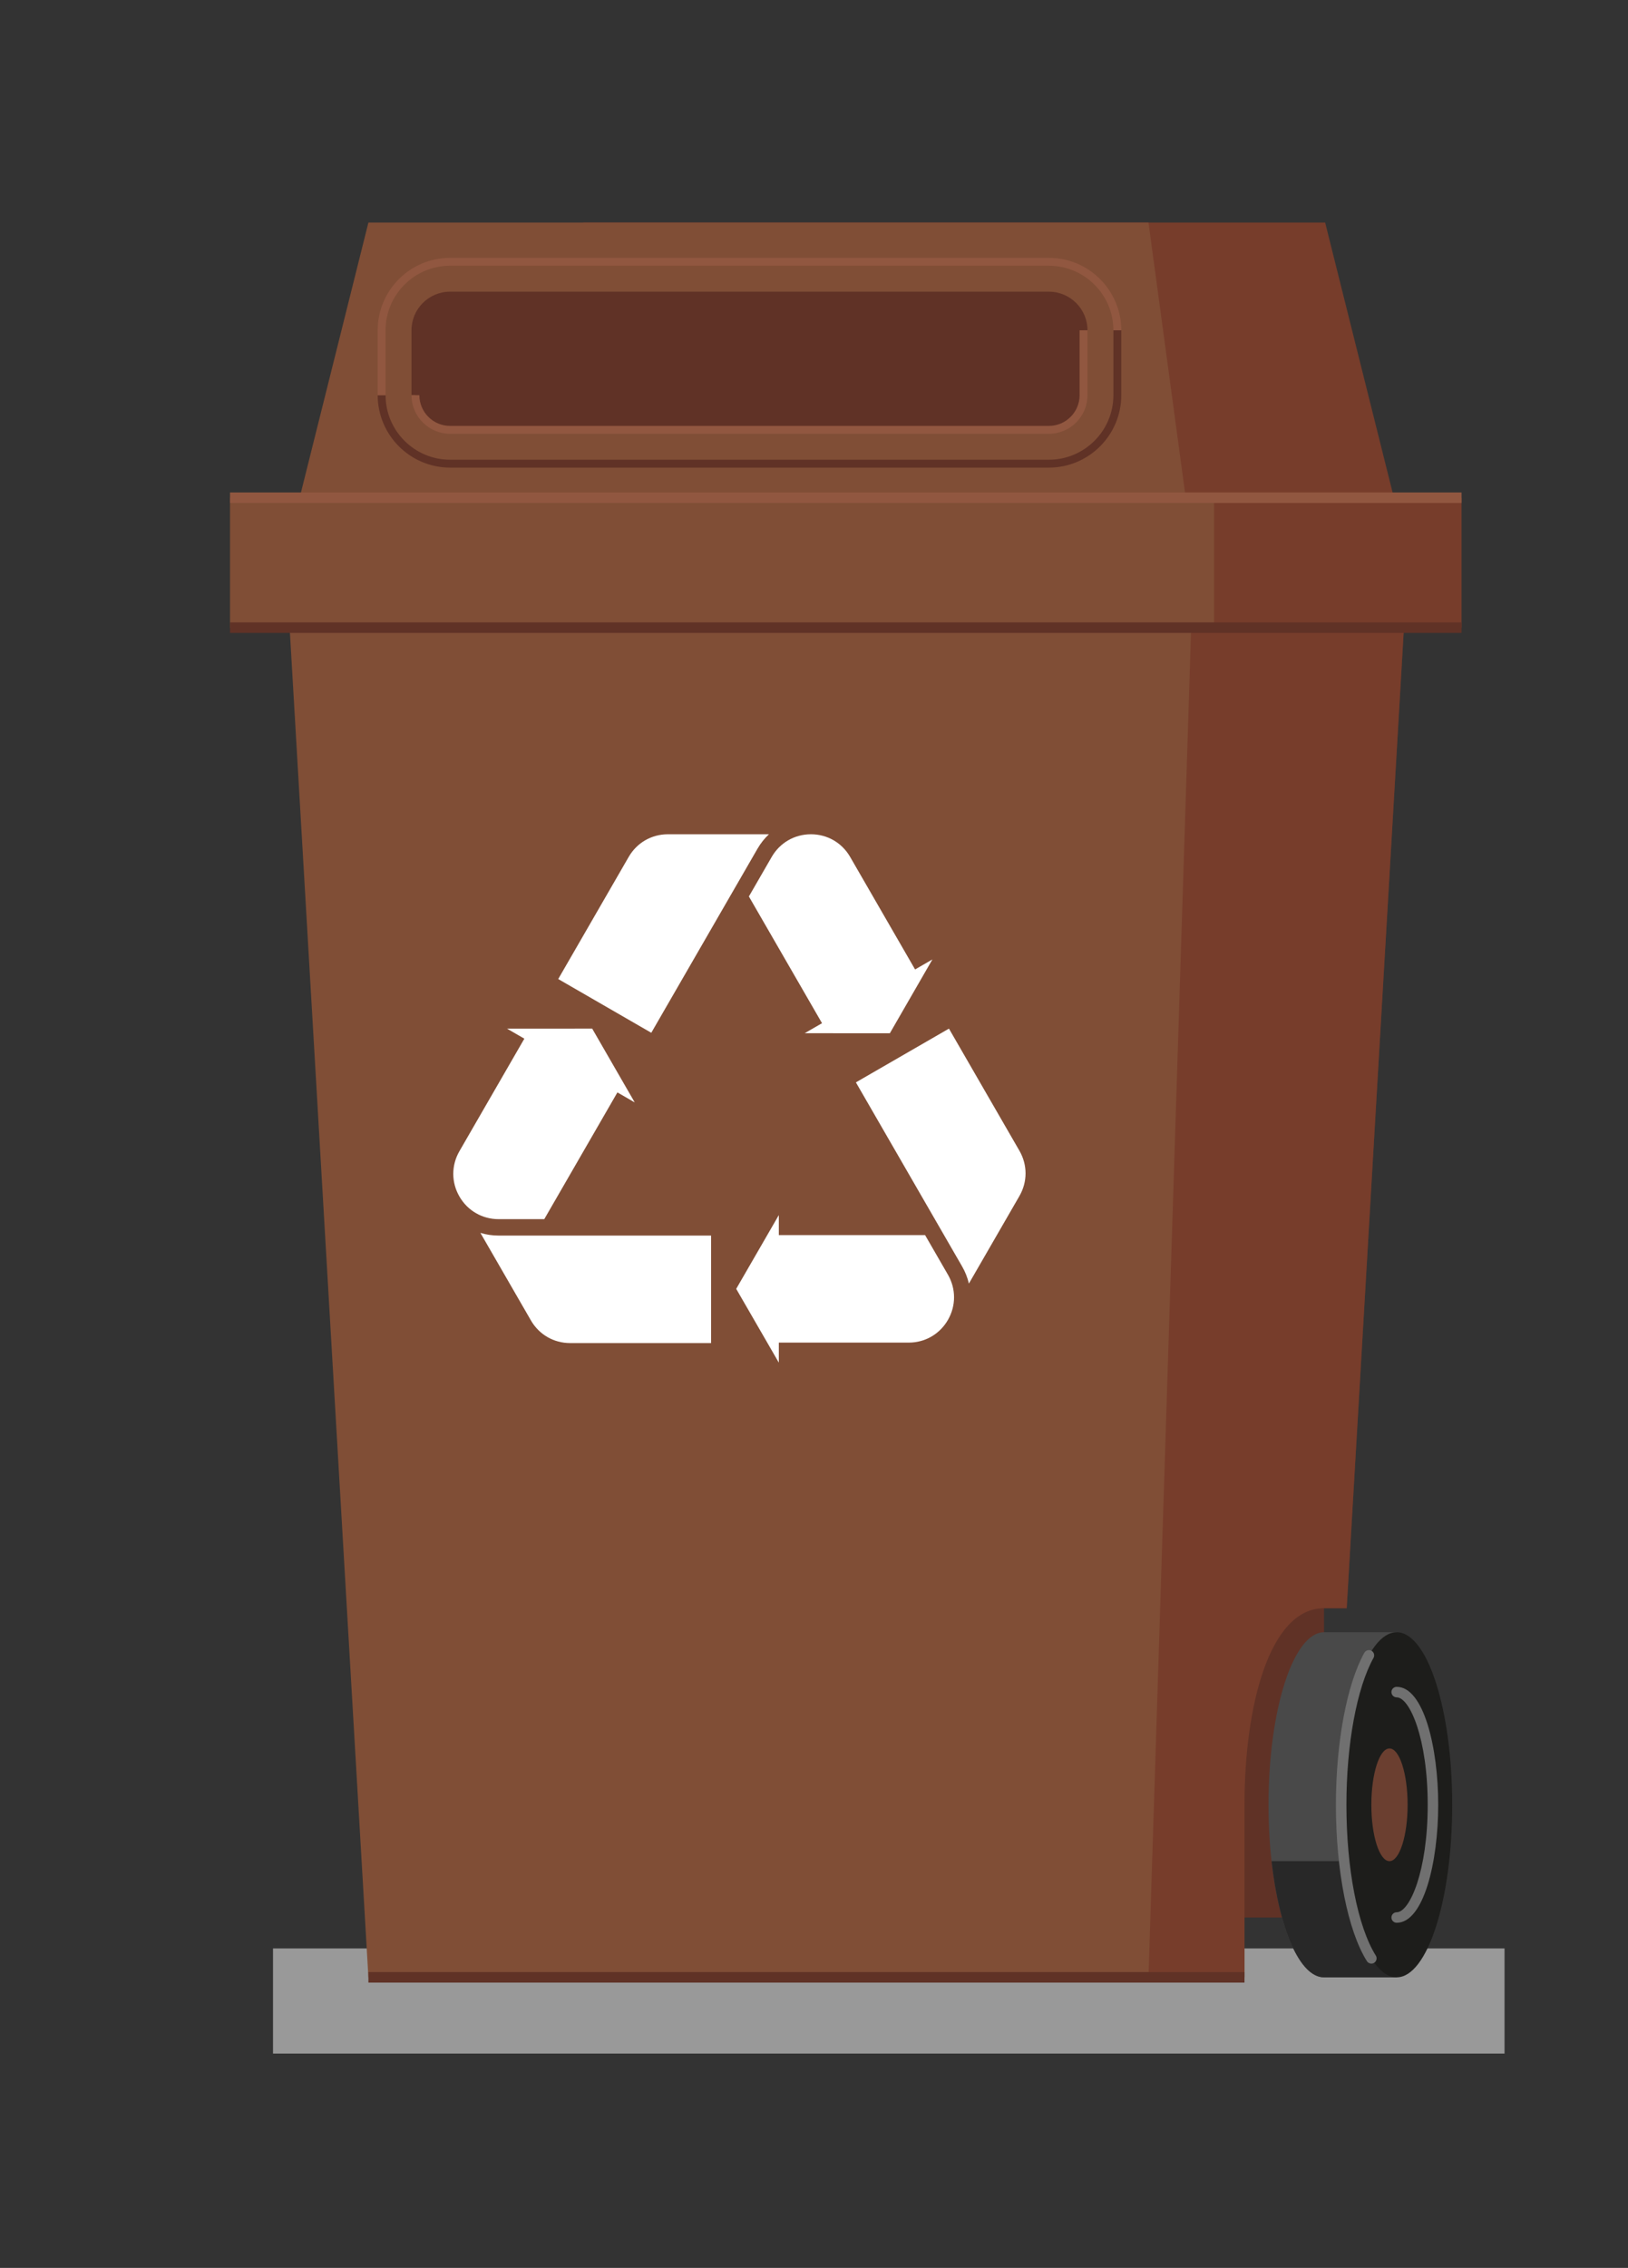 <?xml version="1.0" encoding="utf-8"?>
<!-- Generator: Adobe Illustrator 16.0.3, SVG Export Plug-In . SVG Version: 6.00 Build 0)  -->
<!DOCTYPE svg PUBLIC "-//W3C//DTD SVG 1.1//EN" "http://www.w3.org/Graphics/SVG/1.1/DTD/svg11.dtd">
<svg version="1.1" id="latas" xmlns="http://www.w3.org/2000/svg" xmlns:xlink="http://www.w3.org/1999/xlink" x="0px" y="0px"
	 width="605.549px" height="843.132px" viewBox="0 0 605.549 843.132" enable-background="new 0 0 605.549 843.132"
	 xml:space="preserve">
<rect x="0" y="0" width="605.549" height="843.132" fill="#333333" stroke="none"/>
<g>
	<g>
		<g>
			<g>
				<rect x="-685.949" y="717.653" fill="#999999" width="458.072" height="39.093"/>
			</g>
			<g>
				<polygon fill="#1A6B65" points="-295.013,706.162 -295.013,591.179 -286.584,591.179 -263.716,199.561 -601.48,199.561 
					-570.6,728.403 -324.602,728.403 -324.602,706.162 				"/>
			</g>
			<g>
				<path fill="#1F8985" d="M-295.013,591.179h8.429l22.868-391.618H-601.48l30.881,528.843h245.998V664.26
					C-324.602,627.884-315.452,591.179-295.013,591.179z"/>
			</g>
			<g>
				<polygon fill="#269696" points="-681.352,199.561 -650.471,728.403 -360.314,728.403 -343.587,199.561 				"/>
			</g>
			<g>
				<polygon fill="#1F8985" points="-601.48,199.561 -570.6,76.035 -294.598,76.035 -263.716,199.561 				"/>
			</g>
			<g>
				<polygon fill="#269696" points="-681.352,199.561 -650.471,76.035 -360.314,76.035 -343.587,199.561 				"/>
			</g>
			<g>
				<rect x="-701.939" y="178.329" fill="#269696" width="366.073" height="48.311"/>
			</g>
			<g>
				<rect x="-335.866" y="178.329" fill="#1F8985" width="92.001" height="48.311"/>
			</g>
			<g>
				<rect x="-701.939" y="224.685" fill="#1F8985" width="458.074" height="3.909"/>
			</g>
			<g>
				<rect x="-650.471" y="726.449" fill="#1C726C" width="325.87" height="3.909"/>
			</g>
			<g>
				<rect x="-701.939" y="176.375" fill="#30B7AA" width="458.074" height="3.909"/>
			</g>
			<g>
				<path fill="#494949" d="M-295.013,600.114c-11.406,0-20.653,28.719-20.653,64.145c0,35.427,9.247,64.145,20.653,64.145h27.021
					V600.114H-295.013z"/>
			</g>
			<g>
				<path fill="#1C726C" d="M-397.356,167.138h-222.732c-14.849,0-26.928-12.079-26.928-26.927h2.933
					c0,13.23,10.764,23.995,23.995,23.995h222.732c13.231,0,23.995-10.765,23.995-23.995v-24.127h2.933v24.127
					C-370.429,155.059-382.508,167.138-397.356,167.138z"/>
			</g>
			<g>
				<path fill="#30B7AA" d="M-644.084,140.211h-2.933v-24.127c0-14.848,12.079-26.927,26.928-26.927h222.732
					c14.849,0,26.928,12.079,26.928,26.927h-2.933c0-13.23-10.764-23.995-23.995-23.995h-222.732
					c-13.231,0-23.995,10.765-23.995,23.995V140.211z"/>
			</g>
			<g>
				<path fill="#1C726C" d="M-620.09,103.198c-7.105,0-12.886,5.78-12.886,12.886v24.126c0,7.105,5.78,12.887,12.886,12.887h222.733
					c7.105,0,12.886-5.781,12.886-12.887v-24.126c0-7.105-5.78-12.886-12.886-12.886H-620.09z"/>
			</g>
			<g>
				<path fill="#1C726C" d="M-631.51,140.211h-2.932v-24.127c0-7.913,6.438-14.352,14.353-14.352h222.732
					c7.913,0,14.353,6.438,14.353,14.352h-2.933c0-6.297-5.122-11.42-11.42-11.42h-222.732c-6.298,0-11.421,5.123-11.421,11.42
					V140.211z"/>
			</g>
			<g>
				<path fill="#30B7AA" d="M-397.356,154.563h-222.732c-7.914,0-14.353-6.438-14.353-14.352h2.932
					c0,6.297,5.123,11.42,11.421,11.42h222.732c6.298,0,11.42-5.123,11.42-11.42v-24.127h2.933v24.127
					C-383.004,148.124-389.443,154.563-397.356,154.563z"/>
			</g>
			<g>
				<path fill="#282828" d="M-314.532,685.211c2.796,25.134,10.477,43.192,19.52,43.192h27.021v-43.192H-314.532z"/>
			</g>
			<g>
				<ellipse fill="#1D1D1B" cx="-267.992" cy="664.259" rx="20.653" ry="64.145"/>
			</g>
			<g>
				<path fill="#707070" d="M-267.991,708.117c-1.079,0-1.955-0.875-1.955-1.955c0-1.079,0.876-1.954,1.955-1.954
					c4.817,0,11.536-15.197,11.536-39.949c0-24.75-6.719-39.947-11.536-39.947c-1.079,0-1.955-0.876-1.955-1.955
					s0.876-1.954,1.955-1.954c10.032,0,15.445,22.596,15.445,43.856S-257.959,708.117-267.991,708.117z"/>
			</g>
			<g>
				<ellipse fill="#1C726C" cx="-270.672" cy="664.259" rx="6.746" ry="20.952"/>
			</g>
			<g>
				<path fill="#707070" d="M-277.416,723.301c-0.651,0-1.288-0.324-1.658-0.917c-7.109-11.345-11.525-33.618-11.525-58.125
					c0-23.14,4.051-44.794,10.572-56.512c0.525-0.943,1.715-1.28,2.658-0.758c0.943,0.524,1.283,1.716,0.758,2.659
					c-6.217,11.17-10.078,32.097-10.078,54.61c0,23.814,4.187,45.292,10.927,56.05c0.573,0.915,0.297,2.121-0.618,2.694
					C-276.703,723.205-277.063,723.301-277.416,723.301z"/>
			</g>
			<g>
				<g>
					<g>
						<path fill="#FFFFFF" d="M-590.021,484.185l-18.789-32.544c2.154,0.655,4.432,0.999,6.778,0.999h79.02v39.967h-52.422
							C-581.522,492.606-586.976,489.458-590.021,484.185z"/>
					</g>
					<g>
						<path fill="#FFFFFF" d="M-602.031,446.538c-6.089,0-11.542-3.148-14.586-8.422c-3.045-5.273-3.045-11.57,0-16.844
							l26.21-45.397l34.612,19.983l-29.26,50.68H-602.031z"/>
					</g>
					<g>
						<polygon fill="#FFFFFF" points="-567.232,375.701 -551.405,403.144 -598.911,375.716 						"/>
					</g>
				</g>
				<g>
					<g>
						<path fill="#FFFFFF" d="M-408.32,437.943l-18.789,32.544c-0.51-2.192-1.352-4.337-2.525-6.37l-39.509-68.432l34.612-19.984
							l26.211,45.398C-405.276,426.373-405.275,432.67-408.32,437.943z"/>
					</g>
					<g>
						<path fill="#FFFFFF" d="M-434.918,467.168c3.045,5.273,3.045,11.57,0,16.844s-8.498,8.422-14.588,8.422h-52.421v-39.967
							h58.521L-434.918,467.168z"/>
					</g>
					<g>
						<polygon fill="#FFFFFF" points="-513.664,472.45 -497.813,445.022 -497.813,499.878 						"/>
					</g>
				</g>
				<g>
					<g>
						<path fill="#FFFFFF" d="M-539.066,303.449h37.578c-1.645,1.537-3.08,3.338-4.254,5.371l-39.51,68.432l-34.613-19.983
							l26.211-45.398C-550.609,306.598-545.156,303.449-539.066,303.449z"/>
					</g>
					<g>
						<path fill="#FFFFFF" d="M-500.459,311.87c3.045-5.272,8.498-8.421,14.588-8.421c6.089,0,11.542,3.148,14.586,8.421
							l26.211,45.398l-34.612,19.983l-29.261-50.68L-500.459,311.87z"/>
					</g>
					<g>
						<polygon fill="#FFFFFF" points="-456.512,377.426 -488.19,377.411 -440.685,349.983 						"/>
					</g>
				</g>
			</g>
		</g>
	</g>
</g>
<g>
	<g>
		<g>
			<g>
				<rect x="101.552" y="724.357" fill="#999999" width="458.073" height="39.093"/>
			</g>
			<g>
				<polygon fill="#603226" points="492.488,712.866 492.488,597.883 500.918,597.883 523.785,206.265 186.021,206.265 
					216.902,735.107 462.9,735.107 462.9,712.866 				"/>
			</g>
			<g>
				<path fill="#773D2B" d="M492.488,597.883h8.43l22.867-391.618H186.021l30.881,528.843H462.9v-64.144
					C462.9,634.588,472.049,597.883,492.488,597.883z"/>
			</g>
			<g>
				<polygon fill="#804E36" points="106.15,206.265 137.031,735.107 427.188,735.107 443.914,206.265 				"/>
			</g>
			<g>
				<polygon fill="#773D2B" points="186.021,206.265 216.902,82.739 492.904,82.739 523.785,206.265 				"/>
			</g>
			<g>
				<polygon fill="#804E36" points="106.15,206.265 137.031,82.739 427.188,82.739 443.914,206.265 				"/>
			</g>
			<g>
				<rect x="85.563" y="185.033" fill="#804E36" width="366.072" height="48.311"/>
			</g>
			<g>
				<rect x="451.635" y="185.033" fill="#773D2B" width="92" height="48.311"/>
			</g>
			<g>
				<rect x="85.563" y="231.389" fill="#603226" width="458.074" height="3.909"/>
			</g>
			<g>
				<rect x="137.031" y="733.153" fill="#603226" width="325.869" height="3.909"/>
			</g>
			<g>
				<rect x="85.563" y="183.079" fill="#915740" width="458.074" height="3.909"/>
			</g>
			<g>
				<path fill="#494949" d="M492.488,606.818c-11.406,0-20.652,28.719-20.652,64.145c0,35.427,9.246,64.145,20.652,64.145h27.021
					V606.818H492.488z"/>
			</g>
			<g>
				<path fill="#603226" d="M390.145,173.842H167.412c-14.848,0-26.928-12.079-26.928-26.927h2.932
					c0,13.23,10.766,23.995,23.996,23.995h222.732c13.232,0,23.996-10.765,23.996-23.995v-24.127h2.932v24.127
					C417.072,161.763,404.992,173.842,390.145,173.842z"/>
			</g>
			<g>
				<path fill="#915740" d="M143.416,146.915h-2.932v-24.127c0-14.848,12.08-26.927,26.928-26.927h222.732
					c14.848,0,26.928,12.079,26.928,26.927h-2.932c0-13.23-10.764-23.995-23.996-23.995H167.412
					c-13.23,0-23.996,10.765-23.996,23.995V146.915z"/>
			</g>
			<g>
				<path fill="#603226" d="M167.412,109.902c-7.105,0-12.887,5.78-12.887,12.886v24.126c0,7.105,5.781,12.887,12.887,12.887
					h222.732c7.105,0,12.887-5.781,12.887-12.887v-24.126c0-7.105-5.781-12.886-12.887-12.886H167.412z"/>
			</g>
			<g>
				<path fill="#603226" d="M155.992,146.915h-2.934v-24.127c0-7.913,6.439-14.352,14.354-14.352h222.732
					c7.914,0,14.352,6.438,14.352,14.352h-2.932c0-6.297-5.123-11.42-11.42-11.42H167.412c-6.297,0-11.42,5.123-11.42,11.42V146.915
					z"/>
			</g>
			<g>
				<path fill="#915740" d="M390.145,161.267H167.412c-7.914,0-14.354-6.438-14.354-14.352h2.934c0,6.297,5.123,11.42,11.42,11.42
					h222.732c6.297,0,11.42-5.123,11.42-11.42v-24.127h2.932v24.127C404.496,154.828,398.059,161.267,390.145,161.267z"/>
			</g>
			<g>
				<path fill="#282828" d="M472.969,691.915c2.797,25.134,10.477,43.192,19.52,43.192h27.021v-43.192H472.969z"/>
			</g>
			<g>
				<ellipse fill="#1D1D1B" cx="519.51" cy="670.963" rx="20.652" ry="64.145"/>
			</g>
			<g>
				<path fill="#707070" d="M519.51,714.821c-1.08,0-1.955-0.875-1.955-1.955c0-1.079,0.875-1.954,1.955-1.954
					c4.816,0,11.537-15.197,11.537-39.949c0-24.75-6.721-39.947-11.537-39.947c-1.08,0-1.955-0.876-1.955-1.955
					s0.875-1.954,1.955-1.954c10.031,0,15.445,22.596,15.445,43.856S529.541,714.821,519.51,714.821z"/>
			</g>
			<g>
				<ellipse fill="#6B3F30" cx="516.829" cy="670.963" rx="6.745" ry="20.952"/>
			</g>
			<g>
				<path fill="#707070" d="M510.084,730.005c-0.65,0-1.287-0.324-1.656-0.917c-7.109-11.345-11.525-33.618-11.525-58.125
					c0-23.14,4.051-44.794,10.57-56.512c0.527-0.943,1.717-1.28,2.66-0.758c0.943,0.524,1.283,1.716,0.758,2.659
					c-6.217,11.17-10.078,32.097-10.078,54.61c0,23.814,4.186,45.292,10.926,56.05c0.574,0.915,0.297,2.121-0.617,2.694
					C510.799,729.909,510.439,730.005,510.084,730.005z"/>
			</g>
			<g>
				<g>
					<g>
						<path fill="#FFFFFF" d="M197.48,490.889l-18.789-32.544c2.154,0.655,4.432,0.999,6.779,0.999h79.02v39.967h-52.422
							C205.979,499.311,200.525,496.162,197.48,490.889z"/>
					</g>
					<g>
						<path fill="#FFFFFF" d="M185.471,453.242c-6.09,0-11.543-3.148-14.588-8.422c-3.043-5.273-3.043-11.57,0-16.844l26.211-45.397
							l34.613,19.983l-29.26,50.68H185.471z"/>
					</g>
					<g>
						<polygon fill="#FFFFFF" points="220.27,382.405 236.096,409.848 188.59,382.42 						"/>
					</g>
				</g>
				<g>
					<g>
						<path fill="#FFFFFF" d="M379.18,444.647l-18.789,32.544c-0.508-2.192-1.35-4.337-2.523-6.37l-39.51-68.432l34.613-19.984
							l26.211,45.398C382.225,433.077,382.225,439.374,379.18,444.647z"/>
					</g>
					<g>
						<path fill="#FFFFFF" d="M352.584,473.872c3.043,5.273,3.043,11.57,0,16.844c-3.045,5.273-8.498,8.422-14.588,8.422h-52.422
							v-39.967h58.521L352.584,473.872z"/>
					</g>
					<g>
						<polygon fill="#FFFFFF" points="273.838,479.154 289.689,451.727 289.689,506.582 						"/>
					</g>
				</g>
				<g>
					<g>
						<path fill="#FFFFFF" d="M248.436,310.153h37.578c-1.645,1.537-3.082,3.338-4.256,5.371l-39.508,68.432l-34.613-19.983
							l26.211-45.398C236.893,313.302,242.346,310.153,248.436,310.153z"/>
					</g>
					<g>
						<path fill="#FFFFFF" d="M287.043,318.574c3.045-5.272,8.498-8.421,14.586-8.421c6.09,0,11.543,3.148,14.588,8.421
							l26.211,45.398l-34.613,19.983l-29.26-50.68L287.043,318.574z"/>
					</g>
					<g>
						<polygon fill="#FFFFFF" points="330.99,384.13 299.311,384.115 346.816,356.688 						"/>
					</g>
				</g>
			</g>
		</g>
	</g>
</g>
<g>
	<g>
		<g>
			<g>
				<rect x="935.108" y="724.357" fill="#999999" width="458.073" height="39.093"/>
			</g>
			<g>
				<polygon fill="#354468" points="1326.045,712.866 1326.045,597.883 1334.475,597.883 1357.342,206.265 1019.578,206.265 
					1050.459,735.107 1296.457,735.107 1296.457,712.866 				"/>
			</g>
			<g>
				<path fill="#3D4B78" d="M1326.045,597.883h8.43l22.867-391.618h-337.764l30.881,528.843h245.998v-64.144
					C1296.457,634.588,1305.605,597.883,1326.045,597.883z"/>
			</g>
			<g>
				<polygon fill="#40549C" points="939.707,206.265 970.588,735.107 1260.744,735.107 1277.471,206.265 				"/>
			</g>
			<g>
				<polygon fill="#3D4B78" points="1019.578,206.265 1050.459,82.739 1326.461,82.739 1357.342,206.265 				"/>
			</g>
			<g>
				<polygon fill="#40549C" points="939.707,206.265 970.588,82.739 1260.744,82.739 1277.471,206.265 				"/>
			</g>
			<g>
				<rect x="919.119" y="185.033" fill="#40549C" width="366.072" height="48.311"/>
			</g>
			<g>
				<rect x="1285.191" y="185.033" fill="#3D4B78" width="92.002" height="48.311"/>
			</g>
			<g>
				<rect x="919.119" y="231.389" fill="#354468" width="458.074" height="3.909"/>
			</g>
			<g>
				<rect x="970.588" y="733.153" fill="#1C726C" width="325.869" height="3.909"/>
			</g>
			<g>
				<rect x="919.119" y="183.079" fill="#506BA0" width="458.074" height="3.909"/>
			</g>
			<g>
				<path fill="#494949" d="M1326.045,606.818c-11.406,0-20.652,28.719-20.652,64.145c0,35.427,9.246,64.145,20.652,64.145h27.021
					V606.818H1326.045z"/>
			</g>
			<g>
				<path fill="#354468" d="M1223.701,173.842h-222.732c-14.848,0-26.928-12.079-26.928-26.927h2.934
					c0,13.23,10.764,23.995,23.994,23.995h222.732c13.232,0,23.996-10.765,23.996-23.995v-24.127h2.932v24.127
					C1250.629,161.763,1238.551,173.842,1223.701,173.842z"/>
			</g>
			<g>
				<path fill="#506BA0" d="M976.975,146.915h-2.934v-24.127c0-14.848,12.08-26.927,26.928-26.927h222.732
					c14.85,0,26.928,12.079,26.928,26.927h-2.932c0-13.23-10.764-23.995-23.996-23.995h-222.732
					c-13.23,0-23.994,10.765-23.994,23.995V146.915z"/>
			</g>
			<g>
				<path fill="#354468" d="M1000.969,109.902c-7.105,0-12.887,5.78-12.887,12.886v24.126c0,7.105,5.781,12.887,12.887,12.887
					h222.732c7.105,0,12.887-5.781,12.887-12.887v-24.126c0-7.105-5.781-12.886-12.887-12.886H1000.969z"/>
			</g>
			<g>
				<path fill="#1C726C" d="M989.549,146.915h-2.932v-24.127c0-7.913,6.438-14.352,14.352-14.352h222.732
					c7.914,0,14.354,6.438,14.354,14.352h-2.934c0-6.297-5.121-11.42-11.42-11.42h-222.732c-6.297,0-11.42,5.123-11.42,11.42
					V146.915z"/>
			</g>
			<g>
				<path fill="#506BA0" d="M1223.701,161.267h-222.732c-7.914,0-14.352-6.438-14.352-14.352h2.932c0,6.297,5.123,11.42,11.42,11.42
					h222.732c6.299,0,11.42-5.123,11.42-11.42v-24.127h2.934v24.127C1238.055,154.828,1231.615,161.267,1223.701,161.267z"/>
			</g>
			<g>
				<path fill="#282828" d="M1306.525,691.915c2.797,25.134,10.477,43.192,19.52,43.192h27.021v-43.192H1306.525z"/>
			</g>
			<g>
				<ellipse fill="#1D1D1B" cx="1353.066" cy="670.963" rx="20.652" ry="64.145"/>
			</g>
			<g>
				<path fill="#707070" d="M1353.066,714.821c-1.078,0-1.955-0.875-1.955-1.955c0-1.079,0.877-1.954,1.955-1.954
					c4.818,0,11.537-15.197,11.537-39.949c0-24.75-6.719-39.947-11.537-39.947c-1.078,0-1.955-0.876-1.955-1.955
					s0.877-1.954,1.955-1.954c10.033,0,15.445,22.596,15.445,43.856S1363.1,714.821,1353.066,714.821z"/>
			</g>
			<g>
				<ellipse fill="#354468" cx="1350.386" cy="670.963" rx="6.745" ry="20.952"/>
			</g>
			<g>
				<path fill="#707070" d="M1343.643,730.005c-0.652,0-1.289-0.324-1.658-0.917c-7.109-11.345-11.525-33.618-11.525-58.125
					c0-23.14,4.051-44.794,10.572-56.512c0.525-0.943,1.715-1.28,2.658-0.758c0.943,0.524,1.283,1.716,0.758,2.659
					c-6.217,11.17-10.078,32.097-10.078,54.61c0,23.814,4.186,45.292,10.926,56.05c0.574,0.915,0.297,2.121-0.617,2.694
					C1344.355,729.909,1343.996,730.005,1343.643,730.005z"/>
			</g>
			<g>
				<g>
					<g>
						<path fill="#FFFFFF" d="M1031.037,490.889l-18.789-32.544c2.154,0.655,4.432,0.999,6.779,0.999h79.02v39.967h-52.422
							C1039.535,499.311,1034.082,496.162,1031.037,490.889z"/>
					</g>
					<g>
						<path fill="#FFFFFF" d="M1019.027,453.242c-6.09,0-11.543-3.148-14.586-8.422c-3.045-5.273-3.045-11.57,0-16.844
							l26.209-45.397l34.613,19.983l-29.26,50.68H1019.027z"/>
					</g>
					<g>
						<polygon fill="#FFFFFF" points="1053.826,382.405 1069.652,409.848 1022.146,382.42 						"/>
					</g>
				</g>
				<g>
					<g>
						<path fill="#FFFFFF" d="M1212.738,444.647l-18.789,32.544c-0.51-2.192-1.352-4.337-2.525-6.37l-39.51-68.432l34.613-19.984
							l26.211,45.398C1215.781,433.077,1215.783,439.374,1212.738,444.647z"/>
					</g>
					<g>
						<path fill="#FFFFFF" d="M1186.141,473.872c3.045,5.273,3.045,11.57,0,16.844s-8.498,8.422-14.588,8.422h-52.422v-39.967
							h58.521L1186.141,473.872z"/>
					</g>
					<g>
						<polygon fill="#FFFFFF" points="1107.395,479.154 1123.246,451.727 1123.246,506.582 						"/>
					</g>
				</g>
				<g>
					<g>
						<path fill="#FFFFFF" d="M1081.992,310.153h37.578c-1.645,1.537-3.08,3.338-4.254,5.371l-39.51,68.432l-34.613-19.983
							l26.211-45.398C1070.449,313.302,1075.902,310.153,1081.992,310.153z"/>
					</g>
					<g>
						<path fill="#FFFFFF" d="M1120.6,318.574c3.045-5.272,8.498-8.421,14.588-8.421c6.088,0,11.541,3.148,14.586,8.421
							l26.211,45.398l-34.613,19.983l-29.26-50.68L1120.6,318.574z"/>
					</g>
					<g>
						<polygon fill="#FFFFFF" points="1164.547,384.13 1132.867,384.115 1180.373,356.688 						"/>
					</g>
				</g>
			</g>
		</g>
	</g>
</g>
<g>
	<g>
		<g>
			<g>
				<rect x="1712.871" y="725.99" fill="#999999" width="458.074" height="39.093"/>
			</g>
			<g>
				<polygon fill="#9B9B9B" points="2103.809,714.499 2103.809,599.516 2112.238,599.516 2135.105,207.897 1797.342,207.897 
					1828.223,736.74 2074.221,736.74 2074.221,714.499 				"/>
			</g>
			<g>
				<path fill="#BCBCBC" d="M2103.809,599.516h8.43l22.867-391.618h-337.764l30.881,528.843h245.998v-64.144
					C2074.221,636.221,2083.369,599.516,2103.809,599.516z"/>
			</g>
			<g>
				<polygon fill="#D3D3D3" points="1717.471,207.897 1748.352,736.74 2038.508,736.74 2055.234,207.897 				"/>
			</g>
			<g>
				<polygon fill="#BCBCBC" points="1797.342,207.897 1828.223,84.372 2104.225,84.372 2135.105,207.897 				"/>
			</g>
			<g>
				<polygon fill="#D3D3D3" points="1717.471,207.897 1748.352,84.372 2038.508,84.372 2055.234,207.897 				"/>
			</g>
			<g>
				<rect x="1696.883" y="186.666" fill="#D3D3D3" width="366.072" height="48.311"/>
			</g>
			<g>
				<rect x="2062.955" y="186.666" fill="#BCBCBC" width="92" height="48.311"/>
			</g>
			<g>
				<rect x="1696.883" y="233.021" fill="#9B9B9B" width="458.074" height="3.909"/>
			</g>
			<g>
				<rect x="1748.352" y="734.786" fill="#9B9B9B" width="325.869" height="3.909"/>
			</g>
			<g>
				<rect x="1696.883" y="184.712" fill="#DDDDDD" width="458.074" height="3.909"/>
			</g>
			<g>
				<path fill="#494949" d="M2103.809,608.451c-11.406,0-20.652,28.719-20.652,64.145c0,35.427,9.246,64.145,20.652,64.145h27.021
					V608.451H2103.809z"/>
			</g>
			<g>
				<path fill="#9B9B9B" d="M2001.465,175.475h-222.732c-14.848,0-26.928-12.079-26.928-26.927h2.932
					c0,13.23,10.766,23.995,23.996,23.995h222.732c13.232,0,23.996-10.765,23.996-23.995v-24.127h2.932v24.127
					C2028.393,163.396,2016.313,175.475,2001.465,175.475z"/>
			</g>
			<g>
				<path fill="#DDDDDD" d="M1754.736,148.548h-2.932v-24.127c0-14.848,12.08-26.927,26.928-26.927h222.732
					c14.848,0,26.928,12.079,26.928,26.927h-2.932c0-13.23-10.764-23.995-23.996-23.995h-222.732
					c-13.23,0-23.996,10.765-23.996,23.995V148.548z"/>
			</g>
			<g>
				<path fill="#9B9B9B" d="M1778.732,111.535c-7.105,0-12.887,5.78-12.887,12.886v24.126c0,7.105,5.781,12.887,12.887,12.887
					h222.732c7.105,0,12.887-5.781,12.887-12.887v-24.126c0-7.105-5.781-12.886-12.887-12.886H1778.732z"/>
			</g>
			<g>
				<path fill="#9B9B9B" d="M1767.313,148.548h-2.934v-24.127c0-7.913,6.439-14.352,14.354-14.352h222.732
					c7.914,0,14.352,6.438,14.352,14.352h-2.932c0-6.297-5.123-11.42-11.42-11.42h-222.732c-6.297,0-11.42,5.123-11.42,11.42
					V148.548z"/>
			</g>
			<g>
				<path fill="#DDDDDD" d="M2001.465,162.899h-222.732c-7.914,0-14.354-6.438-14.354-14.352h2.934c0,6.297,5.123,11.42,11.42,11.42
					h222.732c6.297,0,11.42-5.123,11.42-11.42v-24.127h2.932v24.127C2015.816,156.461,2009.379,162.899,2001.465,162.899z"/>
			</g>
			<g>
				<path fill="#282828" d="M2084.289,693.548c2.797,25.134,10.477,43.192,19.52,43.192h27.021v-43.192H2084.289z"/>
			</g>
			<g>
				<ellipse fill="#1D1D1B" cx="2130.83" cy="672.596" rx="20.652" ry="64.145"/>
			</g>
			<g>
				<path fill="#707070" d="M2130.83,716.454c-1.08,0-1.955-0.875-1.955-1.955c0-1.079,0.875-1.954,1.955-1.954
					c4.816,0,11.537-15.197,11.537-39.949c0-24.75-6.721-39.947-11.537-39.947c-1.08,0-1.955-0.876-1.955-1.955
					s0.875-1.954,1.955-1.954c10.031,0,15.445,22.596,15.445,43.856S2140.861,716.454,2130.83,716.454z"/>
			</g>
			<g>
				<ellipse fill="#9B9B9B" cx="2128.149" cy="672.596" rx="6.745" ry="20.952"/>
			</g>
			<g>
				<path fill="#707070" d="M2121.404,731.638c-0.65,0-1.287-0.324-1.656-0.917c-7.109-11.345-11.525-33.618-11.525-58.125
					c0-23.14,4.051-44.794,10.57-56.512c0.527-0.943,1.717-1.28,2.66-0.758c0.943,0.524,1.283,1.716,0.758,2.659
					c-6.217,11.17-10.078,32.097-10.078,54.61c0,23.814,4.186,45.292,10.926,56.05c0.574,0.915,0.297,2.121-0.617,2.694
					C2122.119,731.542,2121.76,731.638,2121.404,731.638z"/>
			</g>
			<g>
				<g>
					<g>
						<path fill="#FFFFFF" d="M1808.801,492.521l-18.789-32.544c2.154,0.655,4.432,0.999,6.779,0.999h79.02v39.967h-52.422
							C1817.299,500.943,1811.846,497.795,1808.801,492.521z"/>
					</g>
					<g>
						<path fill="#FFFFFF" d="M1796.791,454.875c-6.09,0-11.543-3.148-14.588-8.422c-3.043-5.273-3.043-11.57,0-16.844
							l26.211-45.397l34.613,19.983l-29.26,50.68H1796.791z"/>
					</g>
					<g>
						<polygon fill="#FFFFFF" points="1831.59,384.038 1847.416,411.48 1799.91,384.053 						"/>
					</g>
				</g>
				<g>
					<g>
						<path fill="#FFFFFF" d="M1990.5,446.28l-18.789,32.544c-0.508-2.192-1.35-4.337-2.523-6.37l-39.51-68.432l34.613-19.984
							l26.211,45.398C1993.545,434.71,1993.545,441.007,1990.5,446.28z"/>
					</g>
					<g>
						<path fill="#FFFFFF" d="M1963.904,475.505c3.043,5.273,3.043,11.57,0,16.844c-3.045,5.273-8.498,8.422-14.588,8.422h-52.422
							v-39.967h58.521L1963.904,475.505z"/>
					</g>
					<g>
						<polygon fill="#FFFFFF" points="1885.158,480.787 1901.01,453.359 1901.01,508.215 						"/>
					</g>
				</g>
				<g>
					<g>
						<path fill="#FFFFFF" d="M1859.756,311.786h37.578c-1.645,1.537-3.082,3.338-4.256,5.371l-39.508,68.432l-34.613-19.983
							l26.211-45.398C1848.213,314.935,1853.666,311.786,1859.756,311.786z"/>
					</g>
					<g>
						<path fill="#FFFFFF" d="M1898.363,320.207c3.045-5.272,8.498-8.421,14.586-8.421c6.09,0,11.543,3.148,14.588,8.421
							l26.211,45.398l-34.613,19.983l-29.26-50.68L1898.363,320.207z"/>
					</g>
					<g>
						<polygon fill="#FFFFFF" points="1942.311,385.763 1910.631,385.748 1958.137,358.32 						"/>
					</g>
				</g>
			</g>
		</g>
	</g>
</g>
</svg>
